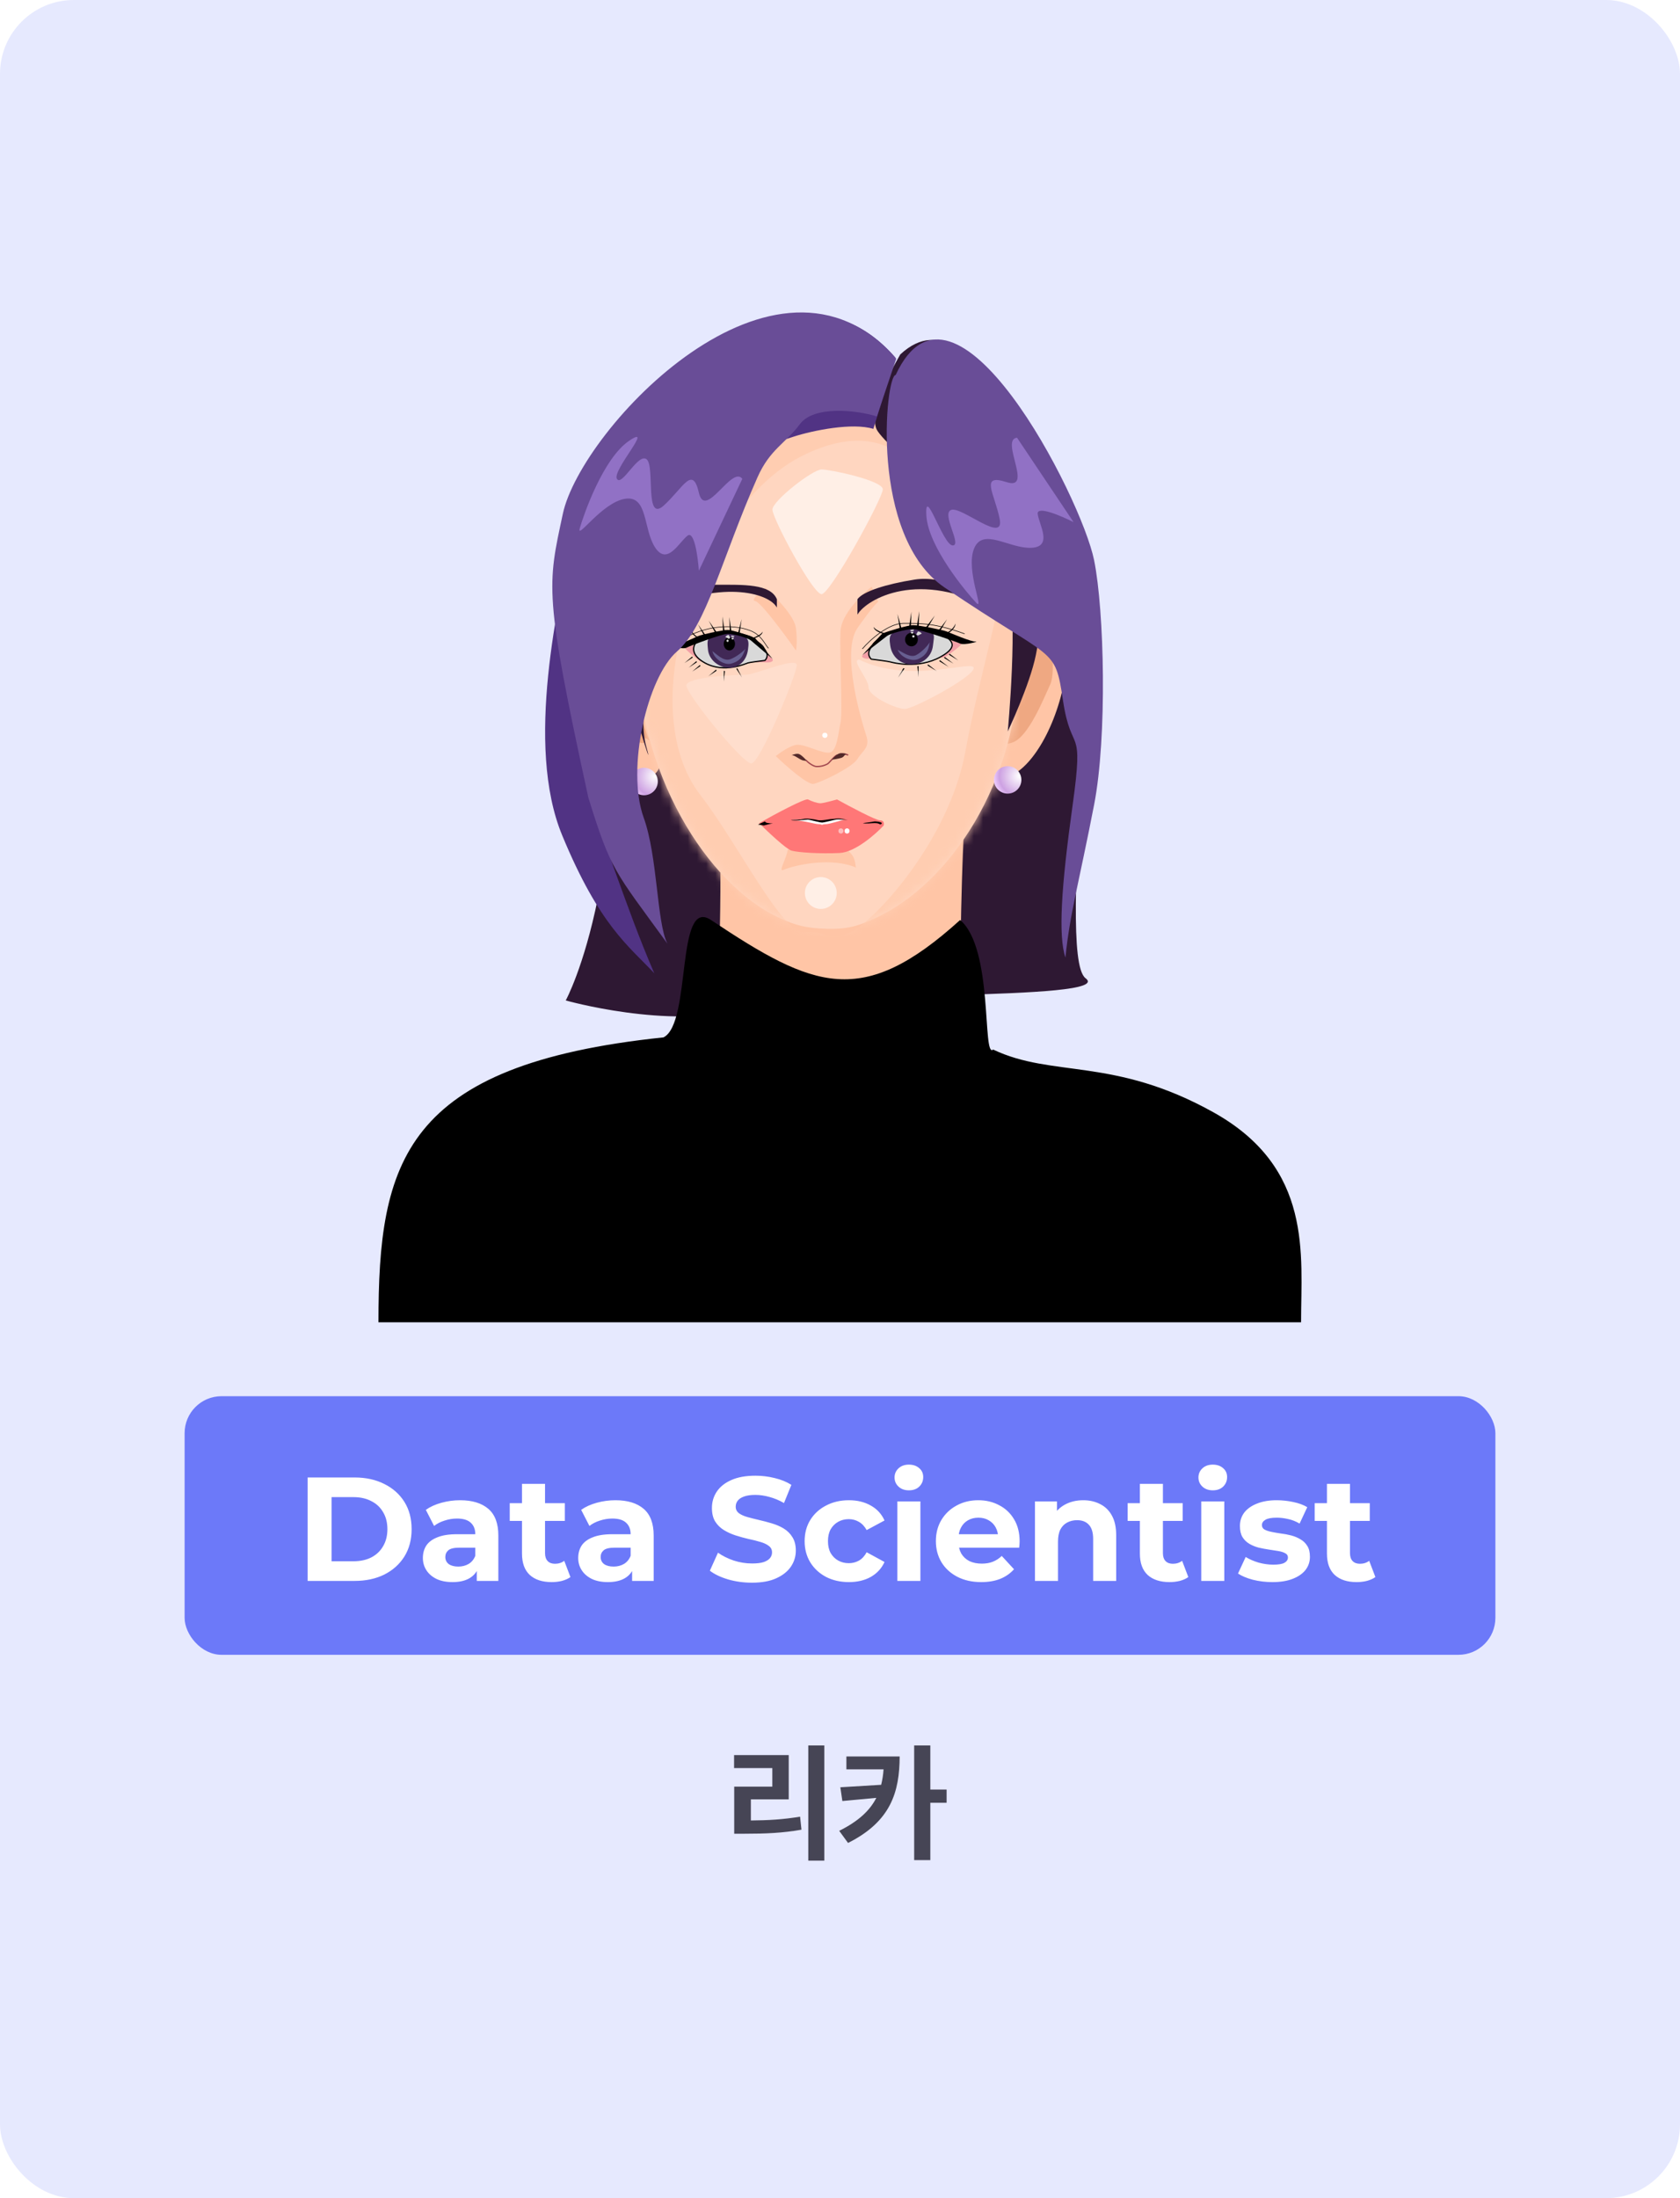 <svg width="182" height="238" viewBox="0 0 182 238" fill="none" xmlns="http://www.w3.org/2000/svg">
<rect width="182" height="238" rx="8" fill="#E6E9FE"/>
<path d="M61.289 108.321C61.289 108.321 69.104 94.106 65.715 62.254C78.651 55.224 109.914 51.16 114.638 55.883C120.542 61.788 114.232 103.388 117.606 105.919C120.981 108.449 88.515 107.158 80.486 109.293C72.335 111.459 61.289 108.321 61.289 108.321Z" fill="#2E1833"/>
<ellipse rx="3.335" ry="9.806" transform="matrix(-0.847 0.531 0.269 0.963 68.127 74.498)" fill="#FFC5A6"/>
<path d="M74.588 127.745C77.288 127.745 78.764 98.216 77.697 83.341C85.568 80.81 105.63 77.425 104.955 82.148C104.281 86.872 103.267 114.811 104.955 127.745H74.588Z" fill="#FFC5A6"/>
<ellipse rx="4.332" ry="9.879" transform="matrix(0.901 0.433 -0.304 0.953 110.715 74.578)" fill="#FFC5A6"/>
<path d="M113.785 74.083C114.38 72.798 114.113 67.316 111.886 67.884C111.271 68.253 109.334 74.29 109.296 76.365C109.258 78.44 107.606 80.501 108.159 80.169C109.326 79.468 108.037 81.004 109.734 80.371C111.431 79.737 113.041 75.689 113.785 74.083Z" fill="#EFA882"/>
<path d="M65.813 73.929C65.316 72.634 65.277 67.185 66.954 67.806C67.426 68.189 69.125 74.248 69.243 76.314C69.362 78.38 70.677 80.474 70.252 80.129C69.356 79.402 70.379 80.964 69.092 80.29C67.805 79.616 66.435 75.546 65.813 73.929Z" fill="#EFA882"/>
<path d="M110.432 70.915C110.432 84.808 102.722 95.797 94.821 99.414C93.181 100.164 91.995 100.622 89.653 100.566C87.311 100.509 86.126 100.164 84.486 99.414C76.584 95.797 68.977 83.627 68.977 69.735C68.977 52.959 76.913 39.816 89.653 39.816C102.394 39.816 110.432 54.14 110.432 70.915Z" fill="#FFD6C0"/>
<mask id="mask0_1504_16155" style="mask-type:alpha" maskUnits="userSpaceOnUse" x="68" y="39" width="43" height="62">
<path d="M110.432 70.915C110.432 84.808 102.722 95.797 94.821 99.414C93.181 100.164 91.995 100.622 89.653 100.566C87.311 100.509 86.126 100.164 84.486 99.414C76.584 95.797 68.977 83.627 68.977 69.735C68.977 52.959 76.913 39.816 89.653 39.816C102.394 39.816 110.432 54.14 110.432 70.915Z" fill="#FFD6C0"/>
</mask>
<g mask="url(#mask0_1504_16155)">
<g filter="url(#filter0_f_1504_16155)">
<path d="M87.139 100.923C84.754 101.174 79.923 91.31 75.873 86.079C68.342 76.351 75.999 54.604 87.139 49.238C94.096 45.886 97.558 48.798 99.692 51.058C101.315 50.177 99.838 45.541 99.692 44.562C99.045 44.737 95.168 39.209 88.394 39.478C80.602 39.788 69.798 45.93 69.314 46.696C68.185 48.485 69.848 88.653 71.605 93.328C73.363 98.004 85.35 105.316 91.407 105.944C97.463 106.571 104.807 98.757 107.819 95.87C110.229 93.561 111.271 75.724 111.491 67.094L109.2 59.123C109.033 63.673 105.993 73.583 104.587 81.341C102.83 91.037 94.702 99.761 92.16 100.923C89.618 102.084 89.524 100.672 87.139 100.923Z" fill="#FFCDB1"/>
</g>
</g>
<path d="M94.989 46.532C94.136 44.926 96.328 40.423 97.531 38.373C106.349 30.214 112.877 56.386 115.952 60.403C119.028 64.42 115.199 65.769 113.724 65.392C113.035 65.216 112.8 68.048 112.218 70.916C111.553 74.19 109.173 79.2 109.173 79.2C109.173 79.2 110.366 66.71 109.173 62.443C107.981 58.175 96.056 48.541 94.989 46.532Z" fill="#2E1833"/>
<path d="M70.009 80.83C69.105 77.617 70.385 72.085 71.138 69.721C70.092 69.46 67.963 69.464 67.812 71.573C67.624 74.209 71.138 84.847 70.009 80.83Z" fill="#2E1833"/>
<path d="M86.231 68.038C86.088 66.713 83.976 64.571 82.938 63.666C82.325 64.105 81.245 65.004 81.82 65.083C82.394 65.163 85 68.684 86.231 70.434C86.291 70.188 86.375 69.364 86.231 68.038Z" fill="#FFC5A6"/>
<path d="M91.699 92.003C90.574 91.286 86.684 91.758 85.329 92.003C85.289 92.755 84.291 94.423 84.827 94.199C86.333 93.572 90.193 92.819 92.75 93.941C92.595 93.74 92.824 92.719 91.699 92.003Z" fill="#FFC5A6"/>
<path d="M91.056 68.31C91.158 66.507 93.346 64.366 94.427 63.522L95.148 65.158C95.014 65.224 94.376 65.884 92.901 67.991C91.056 70.625 93.388 78.248 93.834 79.605C94.279 80.962 93.494 81.201 92.901 82.159C92.307 83.117 88.957 84.693 88.152 84.872C87.507 85.016 85.141 82.924 84.039 81.859C84.505 81.487 85.612 80.722 86.308 80.642C87.177 80.543 89.106 81.64 89.89 81.48C90.675 81.321 90.802 79.425 91.056 78.248C91.311 77.071 90.929 70.565 91.056 68.31Z" fill="#FFC5A6"/>
<path d="M87.305 82.297C87.493 82.523 88.1 82.996 88.476 82.996C88.936 82.996 89.229 82.918 89.627 82.724C89.838 82.621 90.443 81.772 90.715 81.753C90.987 81.734 90.903 81.598 91.259 81.617C91.543 81.633 91.796 81.714 91.886 81.753" stroke="#A0464E" stroke-width="0.142"/>
<path d="M85.745 81.764C85.718 81.772 85.694 81.78 85.672 81.787C85.694 81.775 85.718 81.767 85.745 81.764C85.979 81.685 86.366 81.533 86.625 81.671C86.913 81.825 87.26 82.21 87.367 82.326C87.359 82.358 87.269 82.403 86.964 82.326C86.613 82.237 86.047 81.725 85.745 81.764Z" fill="#532929"/>
<path d="M90.779 81.646C91.056 81.477 91.547 81.576 91.758 81.646C91.507 81.593 91.497 81.955 91.13 82.06C90.837 82.145 90.133 82.272 90.126 82.237C90.228 82.11 90.501 81.815 90.779 81.646Z" fill="#532929"/>
<path d="M92.891 66.545V64.876C93.504 64.039 95.96 63.247 99.074 62.755C102.187 62.262 105.744 64.13 107.678 65.583L107.686 65.595C108.029 66.063 108.264 66.383 107.678 66.057C99.617 61.583 93.887 64.839 92.891 66.545Z" fill="#2E1833"/>
<path d="M84.164 65.787V64.889C83.474 63.187 80.482 63.313 77.605 63.313C74.593 63.313 72.574 64.356 70.813 65.787C70.496 66.254 70.25 66.532 70.813 66.254C77.825 62.787 83.257 64.107 84.164 65.787Z" fill="#2E1833"/>
<ellipse cx="109.165" cy="84.441" rx="1.486" ry="1.486" transform="rotate(1.806 109.165 84.441)" fill="url(#paint0_radial_1504_16155)"/>
<ellipse cx="69.778" cy="84.617" rx="1.486" ry="1.486" transform="rotate(-5.481 69.778 84.617)" fill="url(#paint1_radial_1504_16155)"/>
<path d="M97.483 68.209C96.203 68.348 94.297 70.098 93.461 70.934C93.193 71.193 93.764 71.323 93.937 71.323C94.075 71.323 99.588 71.237 102.327 71.193C103.062 70.689 104.446 69.68 104.1 69.68C103.754 69.68 101.073 68.526 99.775 67.95C99.473 67.906 98.59 67.898 97.483 68.209Z" fill="#F29FA6"/>
<path d="M99.513 73.321L99.383 72.153C99.487 72.084 99.513 72.125 99.513 72.153V73.321Z" fill="black"/>
<path d="M101.496 72.675L100.491 72.066C100.5 71.942 100.547 71.946 100.57 71.963L101.496 72.675Z" fill="black"/>
<path d="M102.777 72.211L101.772 71.601C101.781 71.477 101.829 71.481 101.852 71.499L102.777 72.211Z" fill="black"/>
<path d="M103.301 71.861L102.296 71.252C102.304 71.127 102.352 71.131 102.375 71.149L103.301 71.861Z" fill="black"/>
<path d="M103.824 71.511L102.819 70.902C102.828 70.778 102.876 70.782 102.898 70.799L103.824 71.511Z" fill="black"/>
<path d="M97.288 73.374L97.861 72.347C97.985 72.351 97.983 72.399 97.966 72.423L97.288 73.374Z" fill="black"/>
<path d="M94.67 67.863C94.705 68.14 95.434 68.44 95.794 68.555L95.665 68.599C95.492 68.599 94.582 68.252 94.67 67.863Z" fill="black"/>
<path d="M103.493 67.516C103.462 67.809 102.958 68.342 102.627 68.465L102.746 68.51C102.905 68.51 103.574 67.928 103.493 67.516Z" fill="black"/>
<path d="M96.448 71.668C96.206 71.599 94.963 71.438 94.373 71.366C93.767 70.674 94.373 70.155 94.546 69.809C94.719 69.463 95.497 68.987 95.929 68.641C96.362 68.295 98.697 67.863 99.26 67.819C99.709 67.785 101.725 68.641 102.676 69.074C103.152 69.506 103.738 70.117 101.835 71.154C99.456 72.452 96.751 71.755 96.448 71.668Z" fill="#D9D9D9" stroke="black" stroke-width="0.132"/>
<path d="M101.071 69.895C100.941 71.106 99.932 71.927 98.738 71.927C97.543 71.927 96.617 71.106 96.443 69.895C96.27 68.684 96.315 68.381 98.738 67.732C101.635 68.122 101.2 68.684 101.071 69.895Z" fill="#412856"/>
<path d="M95.576 68.598L93.414 70.933C94.192 70.328 95.819 69.065 96.095 68.857C96.441 68.598 98.128 68.122 98.906 68.122C99.685 68.122 103.534 69.463 104.01 69.679C104.485 69.895 106.172 69.419 105.696 69.463C105.221 69.506 103.015 68.554 102.583 68.381C102.15 68.208 99.599 67.689 98.906 67.689C98.353 67.689 96.283 68.309 95.576 68.598Z" fill="black"/>
<path d="M97.486 68.122L97.227 66.478L97.659 68.035L97.486 68.122Z" fill="black"/>
<path d="M98.489 67.88L98.734 66.234L98.68 67.849L98.489 67.88Z" fill="black"/>
<path d="M99.333 67.821L99.578 66.176L99.524 67.791L99.333 67.821Z" fill="black"/>
<path d="M100.271 67.972L101.273 66.644L100.453 68.037L100.271 67.972Z" fill="black"/>
<path d="M101.599 68.369L102.602 67.041L101.782 68.433L101.599 68.369Z" fill="black"/>
<ellipse cx="98.739" cy="69.247" rx="0.692" ry="0.735" fill="black"/>
<path d="M98.653 68.339L98.609 68.209L98.999 68.166L98.955 68.339H98.653Z" fill="#D9D9D9"/>
<path d="M98.735 68.597L98.648 68.424H98.951L98.908 68.597H98.735Z" fill="#D9D9D9"/>
<path d="M99.258 68.684L99.431 68.382C99.604 68.347 99.791 68.511 99.863 68.598L99.431 68.814L99.258 68.684Z" fill="#D9D9D9"/>
<ellipse cx="98.95" cy="68.901" rx="0.13" ry="0.13" fill="#D9D9D9"/>
<g filter="url(#filter1_f_1504_16155)">
<path d="M99.273 70.918C98.616 71.272 97.756 70.602 97.25 70.349C97.566 71.171 98.767 71.67 99.463 71.361C100.601 70.855 100.601 70.075 100.728 69.527C100.622 69.759 99.931 70.564 99.273 70.918Z" fill="#8E96CC" fill-opacity="0.5"/>
</g>
<path d="M93.422 70.256C94.238 69.283 96.26 67.494 97.847 67.494C99.824 67.494 101.299 67.463 104.499 68.624" stroke="black" stroke-width="0.063"/>
<path d="M80.118 68.71C81.247 68.844 82.927 70.538 83.665 71.347C83.901 71.599 83.397 71.724 83.245 71.724C83.123 71.724 78.263 71.64 75.848 71.599C75.2 71.11 73.979 70.133 74.284 70.133C74.59 70.133 76.954 69.017 78.097 68.459C78.364 68.417 79.142 68.409 80.118 68.71Z" fill="#F29FA6"/>
<path d="M78.417 73.8L78.531 72.67C78.44 72.603 78.417 72.642 78.417 72.67V73.8Z" fill="black"/>
<path d="M76.736 73.214L77.622 72.624C77.614 72.504 77.572 72.508 77.552 72.525L76.736 73.214Z" fill="black"/>
<path d="M74.986 72.712L75.872 72.122C75.864 72.002 75.822 72.006 75.802 72.023L74.986 72.712Z" fill="black"/>
<path d="M74.603 72.292L75.489 71.702C75.481 71.582 75.439 71.586 75.419 71.603L74.603 72.292Z" fill="black"/>
<path d="M74.15 71.79L75.036 71.2C75.028 71.08 74.986 71.084 74.966 71.101L74.15 71.79Z" fill="black"/>
<path d="M80.383 73.357L79.879 72.364C79.769 72.368 79.771 72.414 79.786 72.437L80.383 73.357Z" fill="black"/>
<path d="M82.596 68.375C82.566 68.643 81.923 68.933 81.605 69.045L81.719 69.087C81.872 69.087 82.674 68.752 82.596 68.375Z" fill="black"/>
<path d="M74.818 68.039C74.846 68.323 75.29 68.839 75.582 68.958L75.477 69.002C75.337 69.002 74.747 68.438 74.818 68.039Z" fill="black"/>
<path d="M81.037 71.774C81.251 71.712 82.352 71.567 82.876 71.503C83.413 70.883 82.876 70.418 82.723 70.108C82.57 69.798 81.88 69.371 81.496 69.061C81.113 68.751 79.044 68.364 78.545 68.325C78.147 68.294 76.361 69.061 75.518 69.449C75.096 69.837 74.675 70.844 76.361 71.774C78.469 72.937 80.768 71.852 81.037 71.774Z" fill="#D9D9D9" stroke="black" stroke-width="0.133"/>
<path d="M76.698 70.343C76.813 71.515 77.957 72.311 79.01 72.311C80.063 72.311 80.88 71.515 81.032 70.343C81.185 69.171 81.146 68.878 79.01 68.25C76.455 68.627 76.584 69.171 76.698 70.343Z" fill="#412856"/>
<g filter="url(#filter2_f_1504_16155)">
<path d="M79.089 71.386C78.384 71.631 77.641 70.833 77.182 70.503C77.364 71.365 78.47 72.048 79.206 71.853C80.41 71.534 80.534 70.764 80.746 70.243C80.605 70.456 79.795 71.141 79.089 71.386Z" fill="#8E96CC" fill-opacity="0.5"/>
</g>
<path d="M81.797 69.086L83.703 71.347C83.017 70.761 81.583 69.538 81.339 69.337C81.034 69.086 79.547 68.626 78.861 68.626C78.174 68.626 74.781 69.923 74.361 70.133C73.942 70.342 72.455 69.882 72.874 69.923C73.294 69.965 75.238 69.044 75.62 68.877C76.001 68.709 78.251 68.207 78.861 68.207C79.349 68.207 81.174 68.807 81.797 69.086Z" fill="black"/>
<path d="M80.115 68.626L80.344 67.035L79.963 68.542L80.115 68.626Z" fill="black"/>
<path d="M79.232 68.392L79.016 66.799L79.064 68.362L79.232 68.392Z" fill="black"/>
<path d="M78.49 68.335L78.273 66.742L78.321 68.305L78.49 68.335Z" fill="black"/>
<path d="M77.657 68.481L76.773 67.195L77.496 68.543L77.657 68.481Z" fill="black"/>
<path d="M76.493 68.865L75.609 67.58L76.332 68.928L76.493 68.865Z" fill="black"/>
<ellipse rx="0.61" ry="0.712" transform="matrix(-1 0 0 1 79.015 69.714)" fill="black"/>
<path d="M79.509 68.98L79.547 68.854L79.204 68.812L79.242 68.98H79.509Z" fill="#D9D9D9"/>
<path d="M79.432 69.232L79.508 69.064H79.241L79.279 69.232H79.432Z" fill="#D9D9D9"/>
<path d="M79.109 69.048L78.957 68.755C78.804 68.721 78.639 68.88 78.576 68.964L78.957 69.173L79.109 69.048Z" fill="#D9D9D9"/>
<ellipse rx="0.114" ry="0.126" transform="matrix(-1 0 0 1 78.823 69.379)" fill="#D9D9D9"/>
<path d="M83.246 70.199C82.77 69.596 82.429 68.724 81.271 68.276C79.442 67.569 76.385 67.639 73.695 69.375" stroke="black" stroke-width="0.059"/>
<path d="M87.542 86.561C87.222 86.397 83.87 88.202 82.234 89.125C83.166 90.048 85.173 91.935 85.744 92.099C86.457 92.304 88.883 92.458 90.966 92.355C92.632 92.273 94.837 90.338 95.731 89.381C95.788 89.193 95.788 88.817 95.332 88.817C94.875 88.817 92.041 87.313 90.681 86.561C90.195 86.698 89.157 86.971 88.883 86.971C88.54 86.971 87.941 86.766 87.542 86.561Z" fill="#FF7777"/>
<path d="M87.7 88.729C87.484 88.677 86.274 88.751 85.695 88.794C86.653 88.75 88.328 89.227 88.627 89.227C88.867 89.227 89.006 89.284 89.046 89.313C89.096 89.284 89.261 89.227 89.525 89.227C89.788 89.227 90.931 88.895 91.469 88.729C91.29 88.714 90.901 88.686 90.781 88.686C90.632 88.686 89.525 88.794 89.285 88.88C89.046 88.967 87.969 88.794 87.7 88.729Z" fill="white"/>
<path d="M94.657 88.948C94.518 88.987 93.812 89.078 93.477 89.119C93.793 89.216 94.369 89.119 94.772 89.119C95.175 89.119 95.232 89.216 95.319 89.241C95.405 89.265 95.52 89.241 95.52 89.119C95.52 88.997 94.829 88.9 94.657 88.948Z" fill="black"/>
<path d="M85.664 88.795C86.005 88.787 86.756 88.751 87.028 88.674C87.37 88.578 88.194 88.699 88.592 88.795C88.99 88.891 89.871 88.674 90.184 88.674C90.496 88.674 90.724 88.554 91.264 88.674C91.551 88.738 91.745 88.77 91.86 88.785C91.901 88.788 91.94 88.792 91.975 88.795C91.956 88.795 91.918 88.792 91.86 88.785C91.472 88.752 90.832 88.705 90.667 88.723C90.44 88.747 89.359 89.035 89.104 89.059C88.848 89.083 87.768 88.747 87.512 88.747C87.256 88.747 86.034 88.915 85.664 88.795Z" fill="black"/>
<path d="M82.117 89.272L82.868 88.936C82.868 88.953 82.897 89.003 83.013 89.065C83.157 89.142 83.908 89.168 83.706 89.168C83.544 89.168 83.003 89.306 82.753 89.375L82.117 89.272Z" fill="black"/>
<ellipse cx="91.099" cy="89.972" rx="0.27" ry="0.282" fill="white" fill-opacity="0.5"/>
<ellipse cx="91.763" cy="89.972" rx="0.27" ry="0.282" fill="white"/>
<path d="M74.389 52.494C76.818 50.217 83.819 47.975 85.952 47.285C88.085 46.594 92.364 45.736 94.614 46.437L96.999 38.718C84.007 23.717 63.806 49.615 62.143 57.397C60.479 65.18 56.854 80.651 60.902 90.442C64.949 100.233 68.119 102.429 70.881 105.379C69.297 101.728 67.971 98.052 66.45 93.838L66.424 93.768C64.51 88.465 64.958 77.348 68.159 74.586C71.36 71.825 68.106 58.384 74.389 52.494Z" fill="#513384"/>
<path d="M82.062 51.678C83.411 48.634 85.138 47.975 86.644 45.935C88.15 43.895 92.742 44.387 94.991 45.088L97.094 38.843C84.102 23.843 62.946 46.406 60.974 55.632C59.311 63.415 58.903 64.168 63.736 86.354C66.215 94.325 66.529 94.231 72.303 102.17C71.142 99.942 71.261 92.762 69.73 88.519C67.816 83.216 70.138 73.3 73.339 70.538C76.54 67.777 78.207 60.375 82.062 51.678Z" fill="#694D97"/>
<path d="M102.328 63.611C94.137 58.056 95.934 40.6 97.032 40.6C103.371 26.856 117.148 53.843 118.528 60.653C119.633 66.101 119.961 79.764 118.528 87.139C116.882 95.612 115.892 98.938 115.422 103.677C114.637 101.354 114.951 96.114 116.206 87.139C117.461 78.164 116.073 81.906 115.163 75.881C114.253 69.856 114.381 71.785 102.328 63.611Z" fill="#694D97"/>
<ellipse cx="89.361" cy="79.615" rx="0.282" ry="0.282" fill="white"/>
<g filter="url(#filter3_f_1504_16155)">
<ellipse cx="88.921" cy="96.687" rx="1.726" ry="1.726" fill="white" fill-opacity="0.6"/>
</g>
<g filter="url(#filter4_f_1504_16155)">
<path d="M86.316 72.02C86.316 72.974 82.342 82.659 81.389 82.659C80.436 82.659 74.359 75.17 74.359 74.217C74.359 73.264 79.871 73.056 80.824 73.056C81.777 73.056 86.316 71.067 86.316 72.02Z" fill="white" fill-opacity="0.2"/>
</g>
<g filter="url(#filter5_f_1504_16155)">
<path d="M95.636 52.98C95.636 53.933 89.953 64.33 89 64.33C88.047 64.33 83.68 56.13 83.68 55.176C83.68 54.223 88.047 50.83 89 50.83C89.953 50.83 95.636 52.027 95.636 52.98Z" fill="white" fill-opacity="0.6"/>
</g>
<g filter="url(#filter6_f_1504_16155)">
<path d="M105.485 72.334C105.485 73.287 98.97 76.759 98.016 76.759C97.063 76.759 94.094 75.39 94.094 74.436C94.094 73.483 92.137 71.424 93.09 71.424C98.644 74.123 105.485 71.381 105.485 72.334Z" fill="white" fill-opacity="0.3"/>
</g>
<path d="M77.026 99.611C73.166 97.038 74.954 110.783 71.879 112.32C43.667 115.27 41 125.846 41 143.168H140.949C140.949 135.825 142.267 126.467 131.472 120.442C120.677 114.417 114.045 116.714 107.591 113.638C106.389 114.672 107.654 102.687 104.014 99.611C93.407 109.214 88.197 107.059 77.026 99.611Z" fill="black"/>
<path d="M75.711 61.791L80.418 51.843C79.288 50.337 76.402 56.362 75.711 53.349C75.02 50.337 74.017 52.816 71.914 54.73C69.811 56.644 70.973 50.525 70.063 49.74C69.153 48.956 67.364 52.753 66.831 51.843C66.297 50.933 70.973 45.818 68.148 47.732C65.324 49.646 63.221 55.766 62.813 57.178C62.406 58.59 65.193 54.416 67.703 54.008C70.214 53.6 69.655 57.272 70.973 59.28C72.291 61.289 73.577 58.684 74.487 57.994C75.215 57.441 75.606 60.295 75.711 61.791Z" fill="#9171C5"/>
<path d="M116.303 56.532L110.177 47.39C108.304 47.588 111.997 53.156 109.056 52.204C106.116 51.252 107.729 53.385 108.295 56.172C108.86 58.959 104.202 54.824 103.061 55.203C101.921 55.582 104.264 59.065 103.209 59.056C102.154 59.047 100.16 52.41 100.356 55.817C100.551 59.223 104.726 64.166 105.729 65.24C106.733 66.314 104.579 61.781 105.516 59.417C106.453 57.052 109.318 59.415 111.718 59.313C114.118 59.212 112.542 56.772 112.416 55.636C112.315 54.728 114.966 55.855 116.303 56.532Z" fill="#9171C5"/>
<rect x="20" y="151.17" width="142" height="28" rx="4" fill="#6C79F9"/>
<path d="M33.328 171.17V159.97H38.416C39.632 159.97 40.704 160.205 41.632 160.674C42.56 161.133 43.285 161.778 43.808 162.61C44.331 163.442 44.592 164.429 44.592 165.57C44.592 166.701 44.331 167.687 43.808 168.53C43.285 169.362 42.56 170.013 41.632 170.482C40.704 170.941 39.632 171.17 38.416 171.17H33.328ZM35.92 169.042H38.288C39.035 169.042 39.68 168.903 40.224 168.626C40.779 168.338 41.205 167.933 41.504 167.41C41.813 166.887 41.968 166.274 41.968 165.57C41.968 164.855 41.813 164.242 41.504 163.73C41.205 163.207 40.779 162.807 40.224 162.53C39.68 162.242 39.035 162.098 38.288 162.098H35.92V169.042ZM51.651 171.17V169.49L51.491 169.122V166.114C51.491 165.581 51.325 165.165 50.995 164.866C50.675 164.567 50.179 164.418 49.507 164.418C49.048 164.418 48.595 164.493 48.147 164.642C47.709 164.781 47.336 164.973 47.027 165.218L46.131 163.474C46.6 163.143 47.165 162.887 47.827 162.706C48.488 162.525 49.16 162.434 49.843 162.434C51.155 162.434 52.173 162.743 52.899 163.362C53.624 163.981 53.987 164.946 53.987 166.258V171.17H51.651ZM49.027 171.298C48.355 171.298 47.779 171.186 47.299 170.962C46.819 170.727 46.451 170.413 46.195 170.018C45.939 169.623 45.811 169.181 45.811 168.69C45.811 168.178 45.933 167.73 46.179 167.346C46.435 166.962 46.835 166.663 47.379 166.45C47.923 166.226 48.632 166.114 49.507 166.114H51.795V167.57H49.779C49.192 167.57 48.787 167.666 48.563 167.858C48.349 168.05 48.243 168.29 48.243 168.578C48.243 168.898 48.365 169.154 48.611 169.346C48.867 169.527 49.213 169.618 49.651 169.618C50.067 169.618 50.44 169.522 50.771 169.33C51.101 169.127 51.341 168.834 51.491 168.45L51.875 169.602C51.693 170.157 51.363 170.578 50.883 170.866C50.403 171.154 49.784 171.298 49.027 171.298ZM59.766 171.298C58.752 171.298 57.963 171.042 57.398 170.53C56.832 170.007 56.55 169.234 56.55 168.21V160.658H59.046V168.178C59.046 168.541 59.142 168.823 59.334 169.026C59.526 169.218 59.787 169.314 60.118 169.314C60.512 169.314 60.848 169.207 61.126 168.994L61.798 170.754C61.542 170.935 61.232 171.074 60.87 171.17C60.518 171.255 60.15 171.298 59.766 171.298ZM55.222 164.674V162.754H61.19V164.674H55.222ZM68.479 171.17V169.49L68.319 169.122V166.114C68.319 165.581 68.153 165.165 67.823 164.866C67.503 164.567 67.007 164.418 66.335 164.418C65.876 164.418 65.423 164.493 64.975 164.642C64.537 164.781 64.164 164.973 63.855 165.218L62.959 163.474C63.428 163.143 63.993 162.887 64.655 162.706C65.316 162.525 65.988 162.434 66.671 162.434C67.983 162.434 69.001 162.743 69.727 163.362C70.452 163.981 70.815 164.946 70.815 166.258V171.17H68.479ZM65.855 171.298C65.183 171.298 64.607 171.186 64.127 170.962C63.647 170.727 63.279 170.413 63.023 170.018C62.767 169.623 62.639 169.181 62.639 168.69C62.639 168.178 62.761 167.73 63.007 167.346C63.263 166.962 63.663 166.663 64.207 166.45C64.751 166.226 65.46 166.114 66.335 166.114H68.623V167.57H66.607C66.02 167.57 65.615 167.666 65.391 167.858C65.177 168.05 65.071 168.29 65.071 168.578C65.071 168.898 65.194 169.154 65.439 169.346C65.695 169.527 66.041 169.618 66.479 169.618C66.895 169.618 67.268 169.522 67.599 169.33C67.93 169.127 68.169 168.834 68.319 168.45L68.703 169.602C68.522 170.157 68.191 170.578 67.711 170.866C67.231 171.154 66.612 171.298 65.855 171.298ZM81.461 171.362C80.565 171.362 79.707 171.245 78.885 171.01C78.064 170.765 77.403 170.45 76.901 170.066L77.781 168.114C78.261 168.455 78.826 168.738 79.477 168.962C80.138 169.175 80.805 169.282 81.477 169.282C81.989 169.282 82.4 169.234 82.709 169.138C83.029 169.031 83.264 168.887 83.413 168.706C83.562 168.525 83.637 168.317 83.637 168.082C83.637 167.783 83.52 167.549 83.285 167.378C83.05 167.197 82.741 167.053 82.357 166.946C81.973 166.829 81.546 166.722 81.077 166.626C80.618 166.519 80.154 166.391 79.685 166.242C79.227 166.093 78.805 165.901 78.421 165.666C78.037 165.431 77.722 165.122 77.477 164.738C77.243 164.354 77.125 163.863 77.125 163.266C77.125 162.626 77.296 162.045 77.637 161.522C77.989 160.989 78.512 160.567 79.205 160.258C79.909 159.938 80.789 159.778 81.845 159.778C82.549 159.778 83.243 159.863 83.925 160.034C84.608 160.194 85.21 160.439 85.733 160.77L84.933 162.738C84.41 162.439 83.888 162.221 83.365 162.082C82.843 161.933 82.331 161.858 81.829 161.858C81.328 161.858 80.917 161.917 80.597 162.034C80.277 162.151 80.048 162.306 79.909 162.498C79.77 162.679 79.701 162.893 79.701 163.138C79.701 163.426 79.819 163.661 80.053 163.842C80.288 164.013 80.597 164.151 80.981 164.258C81.365 164.365 81.787 164.471 82.245 164.578C82.715 164.685 83.178 164.807 83.637 164.946C84.106 165.085 84.533 165.271 84.917 165.506C85.301 165.741 85.611 166.05 85.845 166.434C86.091 166.818 86.213 167.303 86.213 167.89C86.213 168.519 86.037 169.095 85.685 169.618C85.333 170.141 84.805 170.562 84.101 170.882C83.408 171.202 82.528 171.362 81.461 171.362ZM91.968 171.298C91.04 171.298 90.214 171.111 89.488 170.738C88.763 170.354 88.192 169.826 87.776 169.154C87.371 168.482 87.168 167.719 87.168 166.866C87.168 166.002 87.371 165.239 87.776 164.578C88.192 163.906 88.763 163.383 89.488 163.01C90.214 162.626 91.04 162.434 91.968 162.434C92.875 162.434 93.664 162.626 94.336 163.01C95.008 163.383 95.504 163.922 95.824 164.626L93.888 165.666C93.664 165.261 93.382 164.962 93.04 164.77C92.71 164.578 92.347 164.482 91.952 164.482C91.526 164.482 91.142 164.578 90.8 164.77C90.459 164.962 90.187 165.234 89.984 165.586C89.792 165.938 89.696 166.365 89.696 166.866C89.696 167.367 89.792 167.794 89.984 168.146C90.187 168.498 90.459 168.77 90.8 168.962C91.142 169.154 91.526 169.25 91.952 169.25C92.347 169.25 92.71 169.159 93.04 168.978C93.382 168.786 93.664 168.482 93.888 168.066L95.824 169.122C95.504 169.815 95.008 170.354 94.336 170.738C93.664 171.111 92.875 171.298 91.968 171.298ZM97.215 171.17V162.562H99.71V171.17H97.215ZM98.463 161.362C98.004 161.362 97.63 161.229 97.343 160.962C97.055 160.695 96.91 160.365 96.91 159.97C96.91 159.575 97.055 159.245 97.343 158.978C97.63 158.711 98.004 158.578 98.463 158.578C98.921 158.578 99.294 158.706 99.582 158.962C99.871 159.207 100.015 159.527 100.015 159.922C100.015 160.338 99.871 160.685 99.582 160.962C99.305 161.229 98.932 161.362 98.463 161.362ZM106.299 171.298C105.318 171.298 104.454 171.106 103.707 170.722C102.971 170.338 102.4 169.815 101.995 169.154C101.59 168.482 101.387 167.719 101.387 166.866C101.387 166.002 101.584 165.239 101.979 164.578C102.384 163.906 102.934 163.383 103.627 163.01C104.32 162.626 105.104 162.434 105.979 162.434C106.822 162.434 107.579 162.615 108.251 162.978C108.934 163.33 109.472 163.842 109.867 164.514C110.262 165.175 110.459 165.97 110.459 166.898C110.459 166.994 110.454 167.106 110.443 167.234C110.432 167.351 110.422 167.463 110.411 167.57H103.419V166.114H109.099L108.139 166.546C108.139 166.098 108.048 165.709 107.867 165.378C107.686 165.047 107.435 164.791 107.115 164.61C106.795 164.418 106.422 164.322 105.995 164.322C105.568 164.322 105.19 164.418 104.859 164.61C104.539 164.791 104.288 165.053 104.107 165.394C103.926 165.725 103.835 166.119 103.835 166.578V166.962C103.835 167.431 103.936 167.847 104.139 168.21C104.352 168.562 104.646 168.834 105.019 169.026C105.403 169.207 105.851 169.298 106.363 169.298C106.822 169.298 107.222 169.229 107.563 169.09C107.915 168.951 108.235 168.743 108.523 168.466L109.851 169.906C109.456 170.354 108.96 170.701 108.363 170.946C107.766 171.181 107.078 171.298 106.299 171.298ZM117.353 162.434C118.035 162.434 118.643 162.573 119.177 162.85C119.721 163.117 120.147 163.533 120.457 164.098C120.766 164.653 120.921 165.367 120.921 166.242V171.17H118.425V166.626C118.425 165.933 118.27 165.421 117.961 165.09C117.662 164.759 117.235 164.594 116.681 164.594C116.286 164.594 115.929 164.679 115.609 164.85C115.299 165.01 115.054 165.261 114.873 165.602C114.702 165.943 114.617 166.381 114.617 166.914V171.17H112.121V162.562H114.505V164.946L114.057 164.226C114.366 163.65 114.809 163.207 115.385 162.898C115.961 162.589 116.617 162.434 117.353 162.434ZM126.703 171.298C125.69 171.298 124.901 171.042 124.335 170.53C123.77 170.007 123.487 169.234 123.487 168.21V160.658H125.983V168.178C125.983 168.541 126.079 168.823 126.271 169.026C126.463 169.218 126.725 169.314 127.055 169.314C127.45 169.314 127.786 169.207 128.063 168.994L128.735 170.754C128.479 170.935 128.17 171.074 127.807 171.17C127.455 171.255 127.087 171.298 126.703 171.298ZM122.159 164.674V162.754H128.127V164.674H122.159ZM130.136 171.17V162.562H132.632V171.17H130.136ZM131.384 161.362C130.926 161.362 130.552 161.229 130.264 160.962C129.976 160.695 129.832 160.365 129.832 159.97C129.832 159.575 129.976 159.245 130.264 158.978C130.552 158.711 130.926 158.578 131.384 158.578C131.843 158.578 132.216 158.706 132.504 158.962C132.792 159.207 132.936 159.527 132.936 159.922C132.936 160.338 132.792 160.685 132.504 160.962C132.227 161.229 131.854 161.362 131.384 161.362ZM137.845 171.298C137.109 171.298 136.4 171.213 135.717 171.042C135.045 170.861 134.512 170.637 134.117 170.37L134.949 168.578C135.344 168.823 135.808 169.026 136.341 169.186C136.885 169.335 137.418 169.41 137.941 169.41C138.517 169.41 138.922 169.341 139.157 169.202C139.402 169.063 139.525 168.871 139.525 168.626C139.525 168.423 139.429 168.274 139.237 168.178C139.056 168.071 138.81 167.991 138.501 167.938C138.192 167.885 137.85 167.831 137.477 167.778C137.114 167.725 136.746 167.655 136.373 167.57C136 167.474 135.658 167.335 135.349 167.154C135.04 166.973 134.789 166.727 134.597 166.418C134.416 166.109 134.325 165.709 134.325 165.218C134.325 164.674 134.48 164.194 134.789 163.778C135.109 163.362 135.568 163.037 136.165 162.802C136.762 162.557 137.477 162.434 138.309 162.434C138.896 162.434 139.493 162.498 140.101 162.626C140.709 162.754 141.216 162.941 141.621 163.186L140.789 164.962C140.373 164.717 139.952 164.551 139.525 164.466C139.109 164.37 138.704 164.322 138.309 164.322C137.754 164.322 137.349 164.397 137.093 164.546C136.837 164.695 136.709 164.887 136.709 165.122C136.709 165.335 136.8 165.495 136.981 165.602C137.173 165.709 137.424 165.794 137.733 165.858C138.042 165.922 138.378 165.981 138.741 166.034C139.114 166.077 139.488 166.146 139.861 166.242C140.234 166.338 140.57 166.477 140.869 166.658C141.178 166.829 141.429 167.069 141.621 167.378C141.813 167.677 141.909 168.071 141.909 168.562C141.909 169.095 141.749 169.57 141.429 169.986C141.109 170.391 140.645 170.711 140.037 170.946C139.44 171.181 138.709 171.298 137.845 171.298ZM146.969 171.298C145.956 171.298 145.166 171.042 144.601 170.53C144.036 170.007 143.753 169.234 143.753 168.21V160.658H146.249V168.178C146.249 168.541 146.345 168.823 146.537 169.026C146.729 169.218 146.99 169.314 147.321 169.314C147.716 169.314 148.052 169.207 148.329 168.994L149.001 170.754C148.745 170.935 148.436 171.074 148.073 171.17C147.721 171.255 147.353 171.298 146.969 171.298ZM142.425 164.674V162.754H148.393V164.674H142.425Z" fill="white"/>
<path d="M89.301 188.986H87.564V201.455H89.301V188.986ZM79.525 191.434H83.668V193.443H79.539V198.543H80.66C82.93 198.543 84.782 198.468 86.826 198.105L86.676 196.697C84.851 196.998 83.244 197.094 81.344 197.107V194.824H85.445V190.025H79.525V191.434ZM97.463 190.176H91.693V191.57H95.72C95.679 192.158 95.59 192.719 95.46 193.245L91.037 193.512L91.256 195.002L94.934 194.66C94.23 196.041 92.992 197.196 90.914 198.229L91.871 199.541C96.519 197.21 97.449 194.018 97.463 190.176ZM99.035 201.4H100.785V195.193H102.549V193.758H100.785V188.986H99.035V201.4Z" fill="#464555"/>
<defs>
<filter id="filter0_f_1504_16155" x="68.694" y="39.218" width="43.049" height="67.012" filterUnits="userSpaceOnUse" color-interpolation-filters="sRGB">
<feFlood flood-opacity="0" result="BackgroundImageFix"/>
<feBlend mode="normal" in="SourceGraphic" in2="BackgroundImageFix" result="shape"/>
<feGaussianBlur stdDeviation="0.126" result="effect1_foregroundBlur_1504_16155"/>
</filter>
<filter id="filter1_f_1504_16155" x="97.124" y="69.402" width="3.728" height="2.177" filterUnits="userSpaceOnUse" color-interpolation-filters="sRGB">
<feFlood flood-opacity="0" result="BackgroundImageFix"/>
<feBlend mode="normal" in="SourceGraphic" in2="BackgroundImageFix" result="shape"/>
<feGaussianBlur stdDeviation="0.063" result="effect1_foregroundBlur_1504_16155"/>
</filter>
<filter id="filter2_f_1504_16155" x="77.054" y="70.119" width="3.814" height="1.894" filterUnits="userSpaceOnUse" color-interpolation-filters="sRGB">
<feFlood flood-opacity="0" result="BackgroundImageFix"/>
<feBlend mode="normal" in="SourceGraphic" in2="BackgroundImageFix" result="shape"/>
<feGaussianBlur stdDeviation="0.063" result="effect1_foregroundBlur_1504_16155"/>
</filter>
<filter id="filter3_f_1504_16155" x="84.685" y="92.45" width="8.474" height="8.472" filterUnits="userSpaceOnUse" color-interpolation-filters="sRGB">
<feFlood flood-opacity="0" result="BackgroundImageFix"/>
<feBlend mode="normal" in="SourceGraphic" in2="BackgroundImageFix" result="shape"/>
<feGaussianBlur stdDeviation="1.255" result="effect1_foregroundBlur_1504_16155"/>
</filter>
<filter id="filter4_f_1504_16155" x="73.104" y="70.507" width="14.464" height="13.407" filterUnits="userSpaceOnUse" color-interpolation-filters="sRGB">
<feFlood flood-opacity="0" result="BackgroundImageFix"/>
<feBlend mode="normal" in="SourceGraphic" in2="BackgroundImageFix" result="shape"/>
<feGaussianBlur stdDeviation="0.628" result="effect1_foregroundBlur_1504_16155"/>
</filter>
<filter id="filter5_f_1504_16155" x="77.403" y="44.554" width="24.506" height="26.052" filterUnits="userSpaceOnUse" color-interpolation-filters="sRGB">
<feFlood flood-opacity="0" result="BackgroundImageFix"/>
<feBlend mode="normal" in="SourceGraphic" in2="BackgroundImageFix" result="shape"/>
<feGaussianBlur stdDeviation="3.138" result="effect1_foregroundBlur_1504_16155"/>
</filter>
<filter id="filter6_f_1504_16155" x="90.318" y="68.913" width="17.677" height="10.355" filterUnits="userSpaceOnUse" color-interpolation-filters="sRGB">
<feFlood flood-opacity="0" result="BackgroundImageFix"/>
<feBlend mode="normal" in="SourceGraphic" in2="BackgroundImageFix" result="shape"/>
<feGaussianBlur stdDeviation="1.255" result="effect1_foregroundBlur_1504_16155"/>
</filter>
<radialGradient id="paint0_radial_1504_16155" cx="0" cy="0" r="1" gradientUnits="userSpaceOnUse" gradientTransform="translate(110.402 83.993) rotate(149.036) scale(2.788 2.788)">
<stop stop-color="white"/>
<stop offset="0.771" stop-color="#CDA1E2"/>
<stop offset="1" stop-color="#EFCDFF"/>
</radialGradient>
<radialGradient id="paint1_radial_1504_16155" cx="0" cy="0" r="1" gradientUnits="userSpaceOnUse" gradientTransform="translate(71.014 84.169) rotate(149.036) scale(2.788 2.788)">
<stop stop-color="white"/>
<stop offset="0.771" stop-color="#CDA1E2"/>
<stop offset="1" stop-color="#EFCDFF"/>
</radialGradient>
</defs>
</svg>
